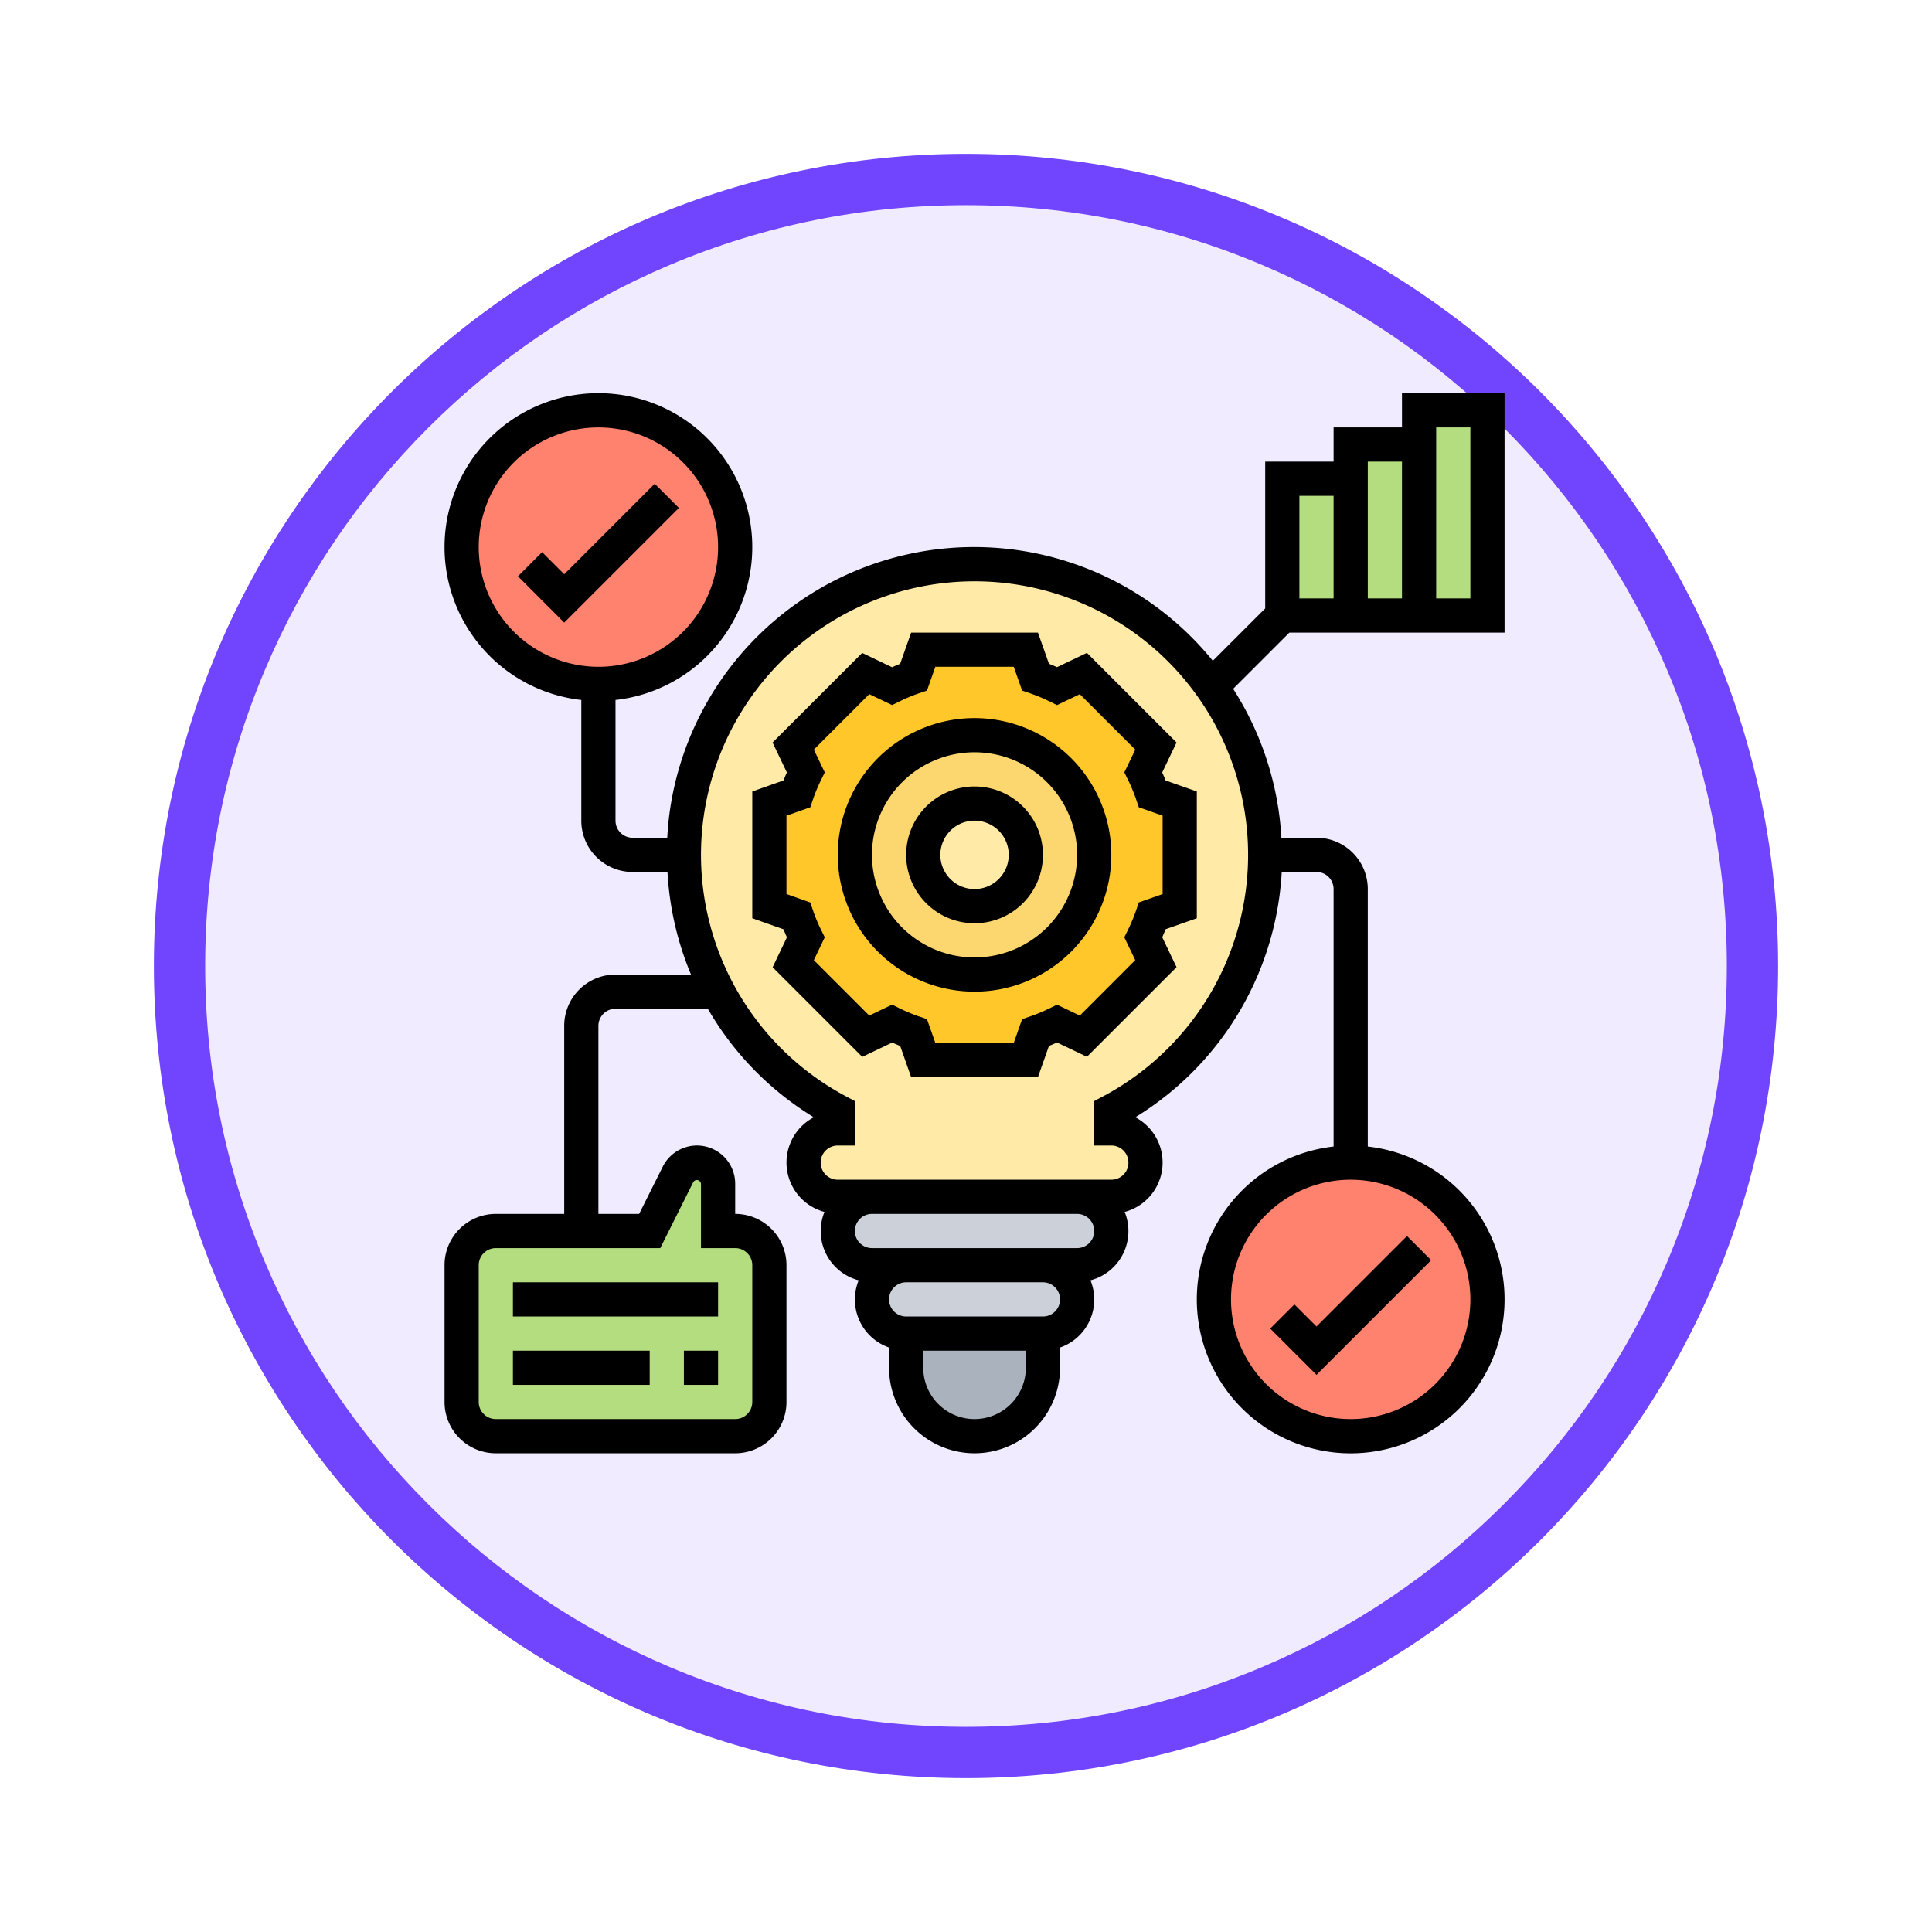 <svg xmlns="http://www.w3.org/2000/svg" xmlns:xlink="http://www.w3.org/1999/xlink" width="113" height="113" viewBox="0 0 113 113">
  <defs>
    <filter id="Trazado_982547" x="0" y="0" width="113" height="113" filterUnits="userSpaceOnUse">
      <feOffset dy="3" input="SourceAlpha"/>
      <feGaussianBlur stdDeviation="3" result="blur"/>
      <feFlood flood-opacity="0.161"/>
      <feComposite operator="in" in2="blur"/>
      <feComposite in="SourceGraphic"/>
    </filter>
  </defs>
  <g id="Grupo_1163021" data-name="Grupo 1163021" transform="translate(-587 -2478)">
    <g id="Grupo_1161819" data-name="Grupo 1161819" transform="translate(596 2484)">
      <g id="Grupo_1152576" data-name="Grupo 1152576" transform="translate(0)">
        <g id="Grupo_1148633" data-name="Grupo 1148633">
          <g id="Grupo_1148525" data-name="Grupo 1148525">
            <g transform="matrix(1, 0, 0, 1, -9, -6)" filter="url(#Trazado_982547)">
              <g id="Trazado_982547-2" data-name="Trazado 982547" transform="translate(9 6)" fill="#f0ebfe">
                <path d="M 47.5 93.5 C 41.289 93.5 35.265 92.284 29.595 89.886 C 24.118 87.569 19.198 84.252 14.973 80.027 C 10.748 75.802 7.431 70.882 5.114 65.405 C 2.716 59.735 1.5 53.711 1.5 47.5 C 1.5 41.289 2.716 35.265 5.114 29.595 C 7.431 24.118 10.748 19.198 14.973 14.973 C 19.198 10.748 24.118 7.431 29.595 5.114 C 35.265 2.716 41.289 1.5 47.5 1.5 C 53.711 1.5 59.735 2.716 65.405 5.114 C 70.882 7.431 75.802 10.748 80.027 14.973 C 84.252 19.198 87.569 24.118 89.886 29.595 C 92.284 35.265 93.5 41.289 93.5 47.5 C 93.5 53.711 92.284 59.735 89.886 65.405 C 87.569 70.882 84.252 75.802 80.027 80.027 C 75.802 84.252 70.882 87.569 65.405 89.886 C 59.735 92.284 53.711 93.5 47.5 93.5 Z" stroke="none"/>
                <path d="M 47.5 3 C 41.491 3 35.664 4.176 30.18 6.496 C 24.881 8.737 20.122 11.946 16.034 16.034 C 11.946 20.122 8.737 24.881 6.496 30.18 C 4.176 35.664 3 41.491 3 47.5 C 3 53.509 4.176 59.336 6.496 64.82 C 8.737 70.119 11.946 74.878 16.034 78.966 C 20.122 83.054 24.881 86.263 30.18 88.504 C 35.664 90.824 41.491 92 47.5 92 C 53.509 92 59.336 90.824 64.82 88.504 C 70.119 86.263 74.878 83.054 78.966 78.966 C 83.054 74.878 86.263 70.119 88.504 64.82 C 90.824 59.336 92 53.509 92 47.5 C 92 41.491 90.824 35.664 88.504 30.18 C 86.263 24.881 83.054 20.122 78.966 16.034 C 74.878 11.946 70.119 8.737 64.82 6.496 C 59.336 4.176 53.509 3 47.5 3 M 47.5 0 C 73.734 0 95 21.266 95 47.5 C 95 73.734 73.734 95 47.5 95 C 21.266 95 0 73.734 0 47.5 C 0 21.266 21.266 0 47.5 0 Z" stroke="none" fill="#7145fe"/>
              </g>
            </g>
          </g>
        </g>
      </g>
    </g>
    <g id="innovacion_3_" data-name="innovacion (3)" transform="translate(612 2500)">
      <g id="Grupo_1163019" data-name="Grupo 1163019">
        <g id="Grupo_1163007" data-name="Grupo 1163007">
          <path id="Trazado_997460" data-name="Trazado 997460" d="M36,56v2a4,4,0,1,1-8,0V56Z" fill="#aab2bd"/>
        </g>
        <g id="Grupo_1163008" data-name="Grupo 1163008">
          <path id="Trazado_997461" data-name="Trazado 997461" d="M36,52a2.006,2.006,0,0,1,2,2,2.015,2.015,0,0,1-2,2H28a2.006,2.006,0,0,1-2-2,2.015,2.015,0,0,1,2-2Z" fill="#ccd1d9"/>
        </g>
        <g id="Grupo_1163009" data-name="Grupo 1163009">
          <path id="Trazado_997462" data-name="Trazado 997462" d="M36,52H26a2.006,2.006,0,0,1-2-2,2.015,2.015,0,0,1,2-2H38a2.006,2.006,0,0,1,2,2,2.015,2.015,0,0,1-2,2Z" fill="#ccd1d9"/>
        </g>
        <g id="Grupo_1163010" data-name="Grupo 1163010">
          <path id="Trazado_997463" data-name="Trazado 997463" d="M49,28a17,17,0,0,1-9,15v1a2.015,2.015,0,0,1,2,2,2.006,2.006,0,0,1-2,2H24a2,2,0,0,1,0-4V43a17.1,17.1,0,0,1-7-7,16.851,16.851,0,0,1-2-8A16.954,16.954,0,0,1,30.04,11.11,17.014,17.014,0,0,1,49,28Z" fill="#ffeaa7"/>
        </g>
        <g id="Grupo_1163011" data-name="Grupo 1163011">
          <path id="Trazado_997464" data-name="Trazado 997464" d="M44,25v6l-1.6.57a11.578,11.578,0,0,1-.53,1.26l.74,1.53-4.25,4.25-1.53-.74a11.577,11.577,0,0,1-1.26.53L35,40H29l-.57-1.6a11.578,11.578,0,0,1-1.26-.53l-1.53.74-4.25-4.25.74-1.53a11.578,11.578,0,0,1-.53-1.26L20,31V25l1.6-.57a11.577,11.577,0,0,1,.53-1.26l-.74-1.53,4.25-4.25,1.53.74a11.578,11.578,0,0,1,1.26-.53L29,16h6l.57,1.6a11.577,11.577,0,0,1,1.26.53l1.53-.74,4.25,4.25-.74,1.53a11.577,11.577,0,0,1,.53,1.26Zm-5,3a7,7,0,1,0-7,7A6.995,6.995,0,0,0,39,28Z" fill="#ffc729"/>
        </g>
        <g id="Grupo_1163012" data-name="Grupo 1163012">
          <path id="Trazado_997465" data-name="Trazado 997465" d="M32,21a7,7,0,1,1-7,7A6.995,6.995,0,0,1,32,21Zm3,7a3,3,0,1,0-3,3A3,3,0,0,0,35,28Z" fill="#fcd770"/>
        </g>
        <g id="Grupo_1163013" data-name="Grupo 1163013">
          <path id="Trazado_997466" data-name="Trazado 997466" d="M62,2V14H58V2Z" fill="#b4dd7f"/>
        </g>
        <g id="Grupo_1163014" data-name="Grupo 1163014">
          <path id="Trazado_997467" data-name="Trazado 997467" d="M54,6v8H50V6Z" fill="#b4dd7f"/>
        </g>
        <g id="Grupo_1163015" data-name="Grupo 1163015">
          <path id="Trazado_997468" data-name="Trazado 997468" d="M58,4V14H54V4Z" fill="#b4dd7f"/>
        </g>
        <g id="Grupo_1163016" data-name="Grupo 1163016">
          <path id="Trazado_997469" data-name="Trazado 997469" d="M20,52v8a2.006,2.006,0,0,1-2,2H4a2.006,2.006,0,0,1-2-2V52a2.006,2.006,0,0,1,2-2h9l1.66-3.32a1.236,1.236,0,0,1,2.34.56V50h1A2.006,2.006,0,0,1,20,52Z" fill="#b4dd7f"/>
        </g>
        <g id="Grupo_1163017" data-name="Grupo 1163017">
          <circle id="Elipse_12225" data-name="Elipse 12225" cx="8" cy="8" r="8" transform="translate(2 2)" fill="#ff826e"/>
        </g>
        <g id="Grupo_1163018" data-name="Grupo 1163018">
          <circle id="Elipse_12226" data-name="Elipse 12226" cx="8" cy="8" r="8" transform="translate(46 46)" fill="#ff826e"/>
        </g>
      </g>
      <g id="Grupo_1163020" data-name="Grupo 1163020">
        <path id="Trazado_997470" data-name="Trazado 997470" d="M50.707,54.293l-1.414,1.414L52,58.414l6.707-6.707-1.414-1.414L52,55.586Z"/>
        <path id="Trazado_997471" data-name="Trazado 997471" d="M13.293,6.293,8,11.586,6.707,10.293,5.293,11.707,8,14.414l6.707-6.707Z"/>
        <path id="Trazado_997472" data-name="Trazado 997472" d="M32,20a8,8,0,1,0,8,8A8.009,8.009,0,0,0,32,20Zm0,14a6,6,0,1,1,6-6A6.006,6.006,0,0,1,32,34Z"/>
        <path id="Trazado_997473" data-name="Trazado 997473" d="M32,24a4,4,0,1,0,4,4A4,4,0,0,0,32,24Zm0,6a2,2,0,1,1,2-2A2,2,0,0,1,32,30Z"/>
        <path id="Trazado_997474" data-name="Trazado 997474" d="M42.978,23.177l.836-1.748-5.242-5.244-1.749.836c-.155-.069-.313-.134-.471-.2L35.708,15H28.292l-.644,1.826q-.237.093-.471.2l-1.749-.836L20.186,21.43l.836,1.748c-.069.157-.135.314-.2.471L19,24.292v7.415l1.826.645q.093.236.2.471l-.836,1.749,5.242,5.242,1.749-.836c.156.069.313.135.471.2L28.292,41h7.416l.644-1.826q.236-.093.471-.2l1.749.836,5.242-5.242-.836-1.749c.069-.157.135-.314.2-.471L45,31.708V24.293l-1.826-.645q-.093-.235-.2-.471ZM43,30.292l-1.393.491-.156.458a9.84,9.84,0,0,1-.477,1.146l-.214.435.639,1.334L38.157,37.4l-1.335-.639-.436.214a9.643,9.643,0,0,1-1.145.477l-.459.156L34.292,39H29.708l-.491-1.393-.459-.156a9.643,9.643,0,0,1-1.145-.477l-.436-.214-1.335.639L22.6,34.157l.639-1.334-.214-.435a9.84,9.84,0,0,1-.477-1.146l-.156-.458L21,30.292V25.707l1.393-.491.156-.458a9.84,9.84,0,0,1,.477-1.146l.214-.435L22.6,21.843,25.843,18.6l1.335.638.436-.214a9.742,9.742,0,0,1,1.146-.477l.458-.157L29.708,17h4.584l.491,1.392.458.157a9.742,9.742,0,0,1,1.146.477l.436.214,1.335-.638L41.4,21.844l-.639,1.334.214.435a9.84,9.84,0,0,1,.477,1.146l.156.458L43,25.708Z"/>
        <path id="Trazado_997475" data-name="Trazado 997475" d="M5,53H17v2H5Z"/>
        <path id="Trazado_997476" data-name="Trazado 997476" d="M15,57h2v2H15Z"/>
        <path id="Trazado_997477" data-name="Trazado 997477" d="M5,57h8v2H5Z"/>
        <path id="Trazado_997478" data-name="Trazado 997478" d="M50.414,15H63V1H57V3H53V5H49v8.586l-3.064,3.063a17.977,17.977,0,0,0-31.8,9.09c-.052.422-.086.842-.109,1.261H12a1,1,0,0,1-1-1V18.941a9,9,0,1,0-2,0V26a3,3,0,0,0,3,3h2.04a18.01,18.01,0,0,0,1.376,6H11a3,3,0,0,0-3,3V49H4a3,3,0,0,0-3,3v8a3,3,0,0,0,3,3H18a3,3,0,0,0,3-3V52a3,3,0,0,0-3-3V47.236a2.236,2.236,0,0,0-4.236-1L12.382,49H10V38a1,1,0,0,1,1-1h5.4a17.943,17.943,0,0,0,6.2,6.348,2.99,2.99,0,0,0,.622,5.536,2.975,2.975,0,0,0,2,4A2.973,2.973,0,0,0,27,56.816V58a5,5,0,1,0,10,0V56.816a2.973,2.973,0,0,0,1.78-3.932,2.975,2.975,0,0,0,2-4,2.99,2.99,0,0,0,.62-5.536A17.973,17.973,0,0,0,49.967,29H52a1,1,0,0,1,1,1V45.059a9,9,0,1,0,2,0V30a3,3,0,0,0-3-3H49.947a18,18,0,0,0-2.822-8.711ZM59,3h2V13H59ZM57,5v8H55V5ZM51,7h2v6H51ZM3,10a7,7,0,1,1,7,7A7.008,7.008,0,0,1,3,10ZM13.618,51l1.934-3.868a.245.245,0,0,1,.448.1V51h2a1,1,0,0,1,1,1v8a1,1,0,0,1-1,1H4a1,1,0,0,1-1-1V52a1,1,0,0,1,1-1ZM61,54a7,7,0,1,1-7-7A7.009,7.009,0,0,1,61,54ZM32,61a3,3,0,0,1-3-3V57h6v1A3,3,0,0,1,32,61Zm4-6H28a1,1,0,0,1,0-2h8a1,1,0,0,1,0,2Zm2-4H26a1,1,0,0,1,0-2H38a1,1,0,0,1,0,2Zm1.528-8.884L39,42.4V45h1a1,1,0,0,1,0,2H24a1,1,0,1,1,0-2h1V42.4l-.528-.282a16,16,0,1,1,15.056,0Z"/>
      </g>
    </g>
  </g>
</svg>
